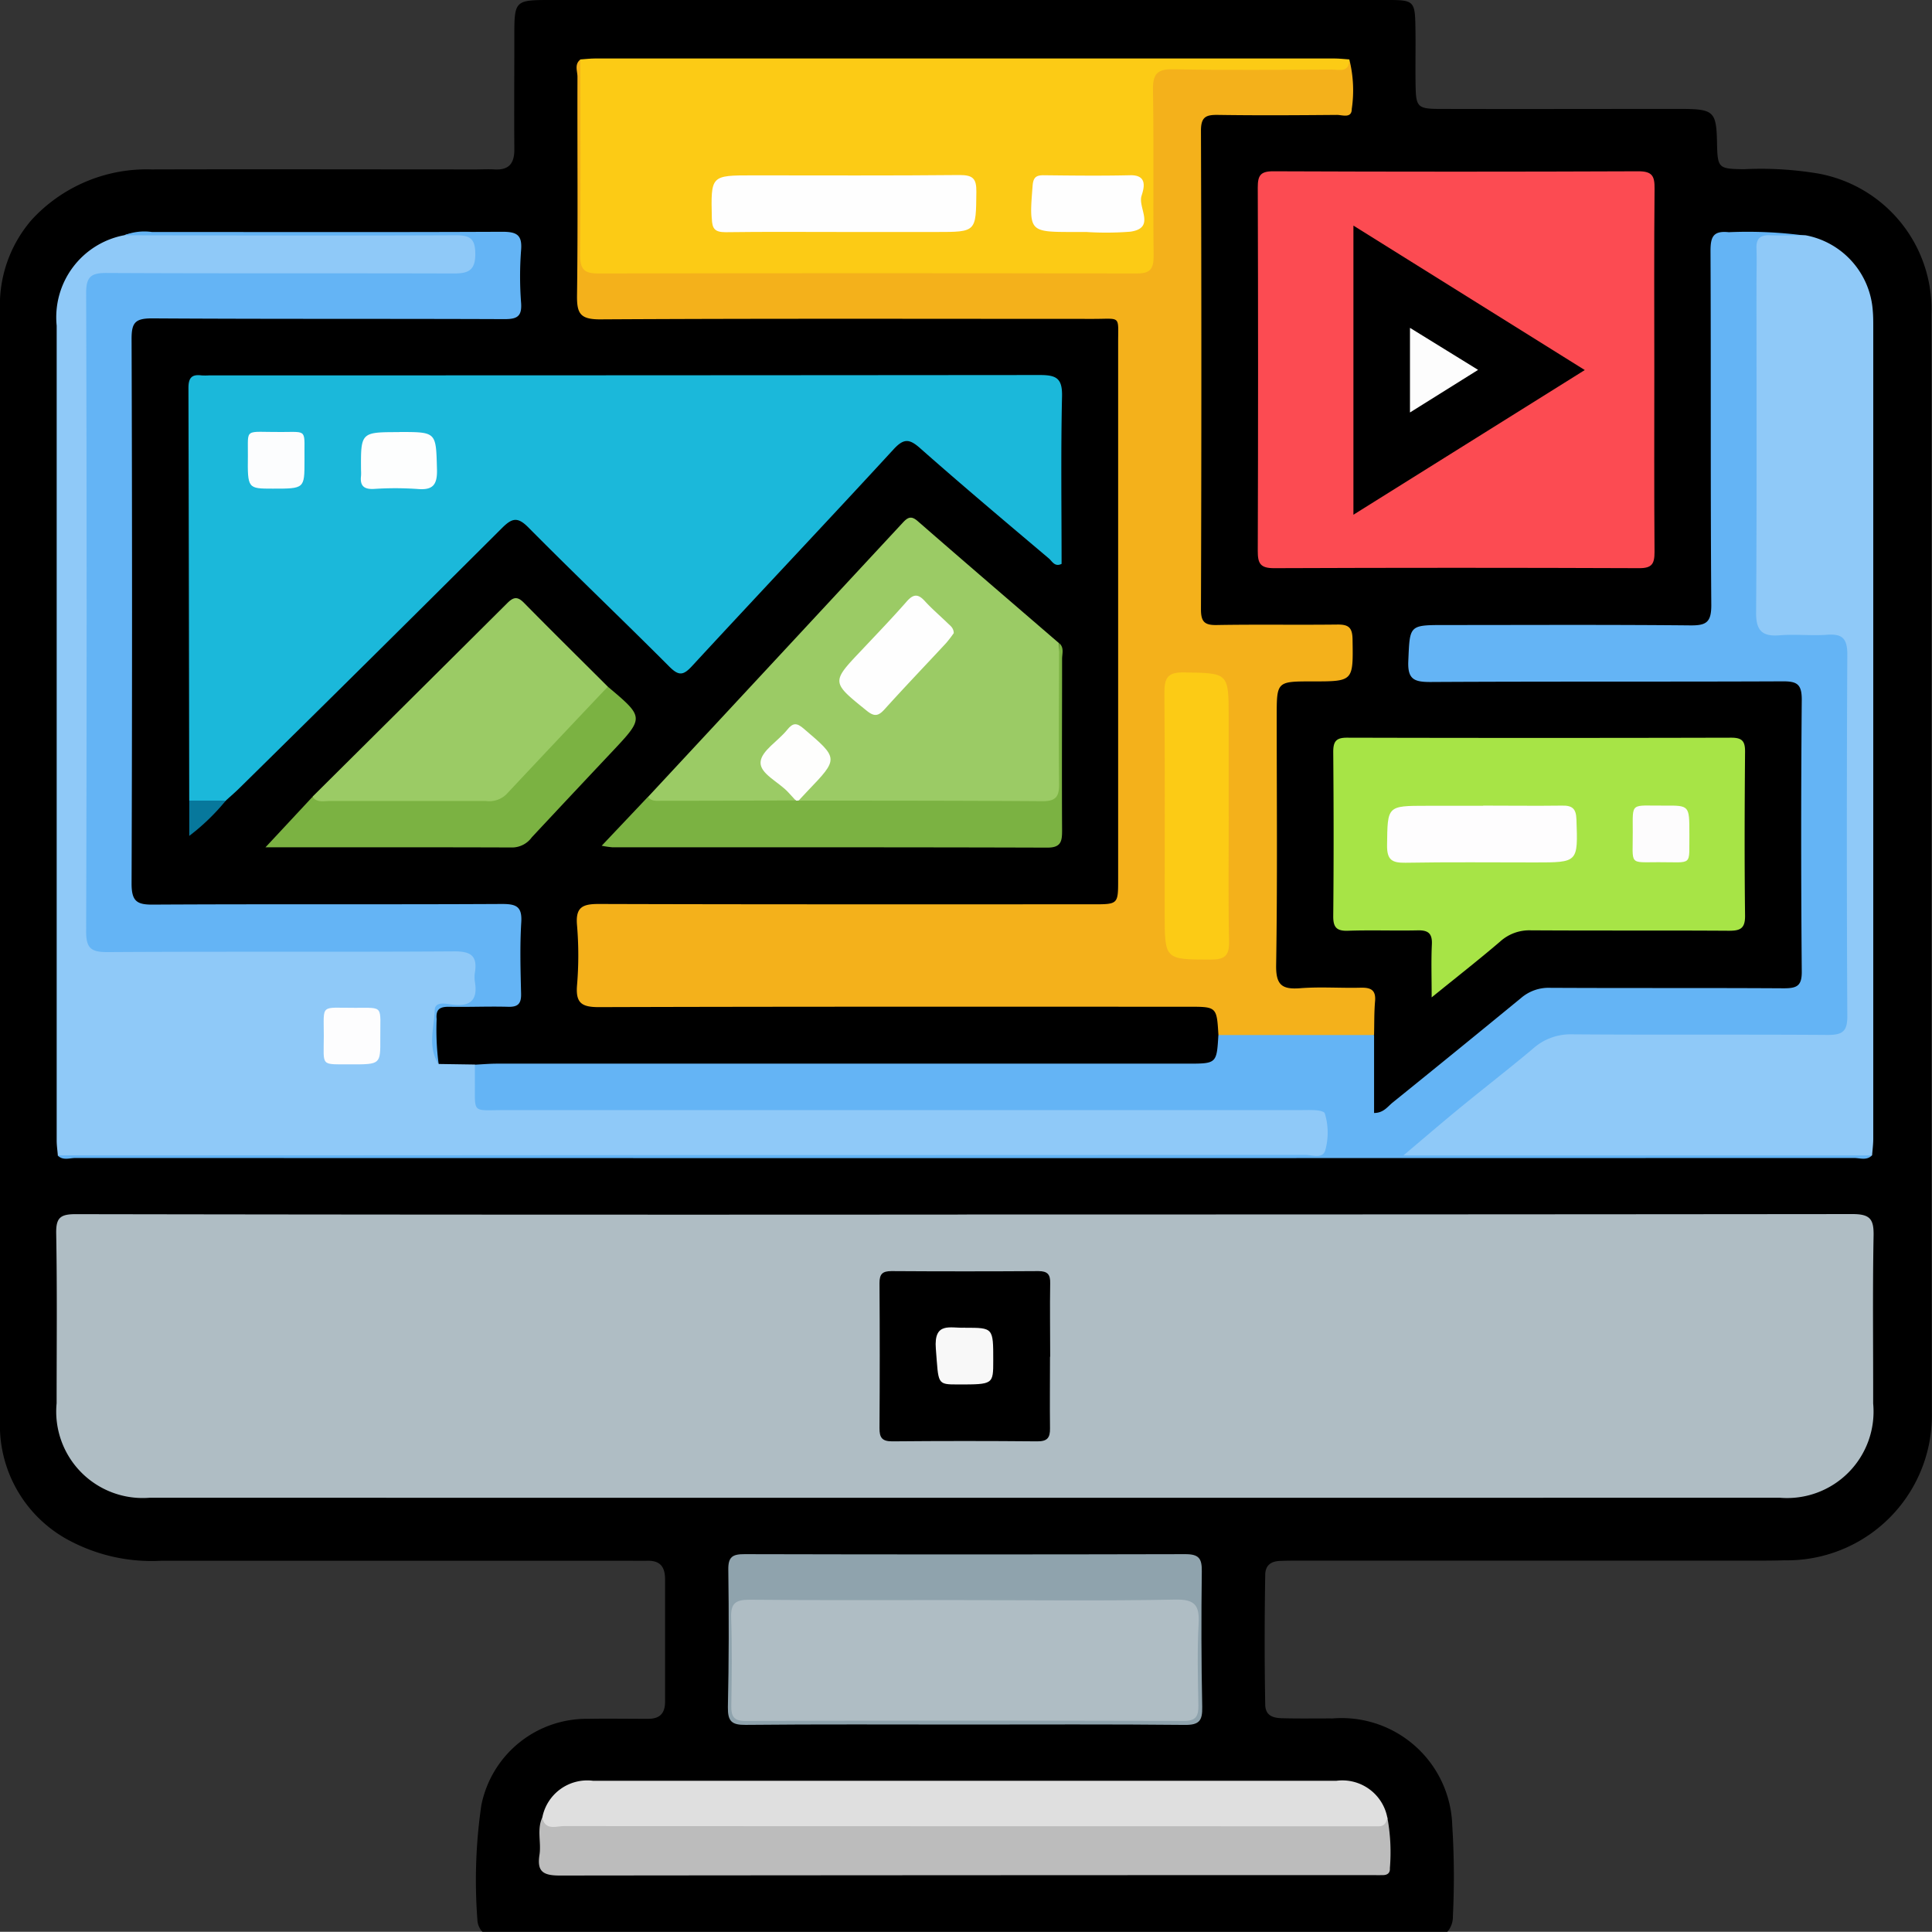 <svg id="Grupo_148693" data-name="Grupo 148693" xmlns="http://www.w3.org/2000/svg" xmlns:xlink="http://www.w3.org/1999/xlink" width="64.427" height="64.42" viewBox="0 0 64.427 64.42">
  <rect x="0" y="0" width="64.427" height="64.42" fill="#333333" stroke="none"/>
  <defs>
    <clipPath id="clip-path">
      <rect id="Rectángulo_89983" data-name="Rectángulo 89983" width="64.427" height="64.42" fill="none"/>
    </clipPath>
  </defs>
  <g id="Grupo_148692" data-name="Grupo 148692" clip-path="url(#clip-path)">
    <path id="Trazado_247998" data-name="Trazado 247998" d="M48.265,64.42H16.088a.61.61,0,0,1-.168-.4,17.334,17.334,0,0,1,.131-3.818A3.582,3.582,0,0,1,19.6,57.318c.67-.012,1.339,0,2.01,0,.393,0,.568-.179.568-.572,0-1.36,0-2.721,0-4.082,0-.415-.164-.627-.593-.617-.209.005-.419,0-.628,0q-7.788,0-15.575,0a5.842,5.842,0,0,1-2.977-.627A4.343,4.343,0,0,1,0,47.7V9.992A4.338,4.338,0,0,1,1.067,7.318,5.21,5.21,0,0,1,5.057,5.65c3.6-.01,7.2,0,10.806,0,.209,0,.419-.012.628,0,.488.027.665-.206.661-.678-.01-1.235,0-2.471,0-3.707C17.15,0,17.151,0,18.408,0H46.3c.836,0,.886.044.9.873.013.67-.006,1.34.007,2.01s.073.747.771.749c2.534.007,5.068,0,7.6,0,.189,0,.377,0,.566,0,1.005.012,1.094.1,1.114,1.126.017.851.042.873.891.885a11.541,11.541,0,0,1,2.5.147,4.6,4.6,0,0,1,3.759,4.68c.006,12.251-.013,24.5.015,36.754a4.831,4.831,0,0,1-4.918,4.808c-.419.014-.837.011-1.256.011H43.364c-.23,0-.46,0-.691.01-.294.015-.476.147-.481.459-.024,1.445-.026,2.89,0,4.334.006.363.252.443.552.452.565.016,1.131.005,1.7.007a3.692,3.692,0,0,1,3.985,3.576A27.035,27.035,0,0,1,48.45,63.9a.764.764,0,0,1-.185.521"/>
    <path id="Trazado_247999" data-name="Trazado 247999" d="M33.914,76.613q14.765,0,29.53-.014c.587,0,.717.165.706.724-.035,1.864-.01,3.728-.014,5.592a2.883,2.883,0,0,1-3.119,3.143q-27.173.006-54.347,0a2.884,2.884,0,0,1-3.111-3.15c0-1.885.02-3.771-.014-5.655-.01-.525.128-.652.651-.651q14.86.025,29.719.013" transform="translate(-1.671 -36.113)" fill="#afbdc4"/>
    <path id="Trazado_248000" data-name="Trazado 248000" d="M11.916,37.855q-.01-6.88-.026-13.76c0-.333.107-.462.432-.42a1.9,1.9,0,0,0,.252,0q13.854,0,27.709-.012c.555,0,.752.112.739.712-.042,1.862-.015,3.726-.015,5.586-.23.112-.314-.088-.425-.182C39.142,28.562,37.7,27.35,36.286,26.1c-.363-.321-.549-.321-.885.044-2.226,2.42-4.487,4.808-6.717,7.224-.3.327-.451.326-.763.014-1.553-1.557-3.147-3.073-4.694-4.635-.363-.367-.549-.312-.881.019q-4.361,4.349-8.75,8.667c-.148.147-.307.282-.461.423a1.021,1.021,0,0,1-1.218,0" transform="translate(-5.606 -11.157)" fill="#1bb8da"/>
    <path id="Trazado_248001" data-name="Trazado 248001" d="M57.783,36.276c-.057-.936-.057-.936-1-.936-6.555,0-13.109-.007-19.663.013-.57,0-.773-.136-.726-.724a11.9,11.9,0,0,0,0-2.008c-.056-.616.2-.71.741-.708,5.486.017,10.973.011,16.459.011.845,0,.845,0,.845-.832q0-8.953,0-17.906c0-.91.1-.784-.816-.784-5.486,0-10.973-.016-16.459.016-.665,0-.777-.194-.77-.8.033-2.429.007-4.858.015-7.288,0-.191-.111-.417.1-.579a1.15,1.15,0,0,1,.2.891c.008,1.736,0,3.473.006,5.209,0,.772.052.824.816.825q8.534.006,17.067,0c.76,0,.8-.048.816-.831.041-1.632-.022-3.263,0-4.894.014-.923.136-1.043,1.063-1.045,1.653,0,3.305,0,4.957,0a.944.944,0,0,0,.715-.153A4.226,4.226,0,0,1,62.23,5.4c0,.327-.314.2-.493.2-1.319.011-2.637.02-3.956,0-.409-.007-.582.058-.58.532q.027,7.976,0,15.953c0,.409.111.534.524.526,1.339-.024,2.68,0,4.019-.016.371-.005.505.091.512.488.022,1.408.038,1.408-1.339,1.408-1.19,0-1.19,0-1.19,1.171,0,2.764.026,5.528-.019,8.29-.011.67.2.817.807.77.665-.052,1.339,0,2.008-.017.33-.008.517.066.484.448s-.024.752-.034,1.127a.82.82,0,0,1-.637.189q-1.96.017-3.919,0a.808.808,0,0,1-.636-.189" transform="translate(-17.152 -1.768)" fill="#f4b11b"/>
    <path id="Trazado_248002" data-name="Trazado 248002" d="M16.31,42.427l1.21.018a1.129,1.129,0,0,1,.211.771.487.487,0,0,0,.55.533q.377.008.754.008H44.417c.272,0,.545-.008.817.007.71.038.882.219.891.922.009.737-.1.846-.867.846q-20.514,0-41.028,0a1.234,1.234,0,0,1-.617-.056c-.013-.165-.039-.331-.039-.5q0-13.584,0-27.169A2.785,2.785,0,0,1,5.828,14.79a1.2,1.2,0,0,1,.557-.05c3.517,0,7.033,0,10.55-.007.42,0,.748.023.767.559.021.553-.182.855-.7.938a5.054,5.054,0,0,1-.815.03H5.956c-.23,0-.46,0-.69.015a.443.443,0,0,0-.474.468c-.01.189-.013.377-.013.565q0,10.049,0,20.1c0,.084,0,.168,0,.251.016.755.067.817.835.818q5.212.01,10.425,0c.209,0,.419,0,.628,0,.911.018,1.053.163,1.056,1.069,0,.887-.054.973-.946.941-.485-.017-.649.146-.578.6.068.44-.127.9.112,1.33" transform="translate(-1.684 -6.946)" fill="#8fc9f8"/>
    <path id="Trazado_248003" data-name="Trazado 248003" d="M3.648,45.417q10.587,0,21.174-.01,10.211,0,20.421-.006c.231,0,.585.142.671-.153a2.2,2.2,0,0,0-.016-1.234c-.017-.057-.177-.093-.273-.1-.187-.016-.376-.007-.565-.007q-13.258,0-26.515,0c-1.128,0-.975.142-.989-1.014,0-.168,0-.335,0-.5.249-.013.5-.035.748-.035q11.5,0,23.01,0c.979,0,.979,0,1.036-.955h5.192v2.6c.314,0,.448-.209.614-.344q2.151-1.736,4.287-3.49a1.406,1.406,0,0,1,.969-.34c2.6.014,5.195,0,7.792.016.446,0,.608-.082.6-.578q-.039-4.525,0-9.05c0-.521-.165-.61-.637-.608-3.917.017-7.834,0-11.751.022-.543,0-.76-.093-.733-.7.053-1.2.014-1.2,1.235-1.2,2.723,0,5.446-.015,8.169.012.531.005.7-.1.7-.674-.03-3.938-.008-7.876-.026-11.815,0-.476.095-.676.609-.623a14.453,14.453,0,0,1,2.556.115.873.873,0,0,1-.763.2c-.53-.032-.688.218-.684.714.013,1.927.006,3.853.005,5.779,0,1.843,0,3.686,0,5.528,0,.86.057.909.936.919.356,0,.712,0,1.068,0,.854.019.988.15,1.01.982.006.23,0,.461,0,.691V39.912c0,.209,0,.419,0,.628-.017.911-.14,1.033-1.075,1.044-.649.008-1.3,0-1.947,0-2.031,0-4.062.011-6.093-.006a2.223,2.223,0,0,0-1.553.542c-1.189,1.017-2.442,1.957-3.674,3.029a1.646,1.646,0,0,0,.715.065q6.627,0,13.254.007c.346,0,.719-.084,1.016.2-.177.175-.4.083-.594.083q-29.655.008-59.311,0c-.2,0-.418.094-.593-.084" transform="translate(-1.72 -6.888)" fill="#64b4f5"/>
    <path id="Trazado_248004" data-name="Trazado 248004" d="M92.58,17.412c0,2.03-.008,4.06.007,6.089,0,.391-.08.544-.512.542q-6.089-.024-12.178,0c-.464,0-.542-.164-.541-.579q.02-6.058,0-12.116c0-.393.083-.541.514-.54q6.089.025,12.178,0c.465,0,.544.161.54.576-.019,2.009-.008,4.018-.008,6.027" transform="translate(-37.413 -5.096)" fill="#fc4b52"/>
    <path id="Trazado_248005" data-name="Trazado 248005" d="M62.258,3.721c0,.453-.339.336-.587.337-1.757.006-3.515.028-5.272-.011-.575-.013-.7.179-.689.715.031,1.841,0,3.683.021,5.524,0,.439-.131.573-.571.572q-8.976-.019-17.952,0c-.478,0-.6-.149-.6-.61.021-2.176.007-4.352.006-6.528.166-.011.332-.032.5-.032q12.322,0,24.644,0c.166,0,.332.021.5.032" transform="translate(-17.261 -1.738)" fill="#fccb15"/>
    <path id="Trazado_248006" data-name="Trazado 248006" d="M104.171,45.527H88.546c.725-.612,1.3-1.107,1.885-1.587.806-.66,1.632-1.3,2.428-1.967a1.87,1.87,0,0,1,1.3-.484c2.847.022,5.7,0,8.543.02.482,0,.649-.115.646-.627q-.031-6.031,0-12.062c0-.539-.172-.693-.681-.655s-1.049-.025-1.569.017c-.6.05-.8-.164-.791-.776.025-3.623.012-7.245.012-10.869,0-.419.014-.838,0-1.256-.013-.33.126-.449.446-.438.4.014.795,0,1.192,0a2.752,2.752,0,0,1,2.24,2.518c.017.187.016.376.016.564q0,13.522,0,27.044c0,.187-.025.373-.039.559" transform="translate(-41.745 -6.997)" fill="#8fc9f8"/>
    <path id="Trazado_248007" data-name="Trazado 248007" d="M17.19,42.373c-.378-.573-.147-1.2-.129-1.8.01-.3.381-.206.582-.181.6.076.86-.143.758-.755a.99.99,0,0,1,0-.313c.087-.548-.124-.71-.687-.706-3.854.025-7.708,0-11.562.024-.534,0-.717-.112-.715-.687q.031-10.652,0-21.3c0-.534.167-.663.678-.66,3.854.02,7.708.005,11.562.017.473,0,.737-.075.737-.644,0-.506-.162-.632-.649-.63-3.687.016-7.373.006-11.059,0a1.834,1.834,0,0,1,.922-.11c3.895,0,7.79.01,11.685-.007.479,0,.67.1.628.612a11.542,11.542,0,0,0,0,1.757c.033.458-.135.546-.562.544-3.916-.016-7.833,0-11.748-.025-.567,0-.68.149-.679.691q.031,9.079,0,18.158c0,.6.185.707.732.7,3.874-.022,7.749,0,11.623-.021.467,0,.673.081.64.609-.049.793-.025,1.591-.006,2.386.007.326-.1.443-.428.434-.649-.018-1.3.012-1.947,0-.306-.007-.475.056-.441.409a8.669,8.669,0,0,0,.067,1.5" transform="translate(-2.564 -6.892)" fill="#64b4f5"/>
    <path id="Trazado_248008" data-name="Trazado 248008" d="M87.4,55.206c0-.686-.019-1.23.007-1.772.017-.365-.125-.474-.471-.466-.774.017-1.55-.014-2.323.013-.391.014-.5-.12-.495-.5.018-1.821.015-3.643,0-5.465,0-.347.094-.474.459-.473q6.406.016,12.812,0c.356,0,.465.108.462.465-.015,1.821-.022,3.643,0,5.465.006.445-.169.51-.55.508-2.2-.014-4.4,0-6.594-.014a1.448,1.448,0,0,0-1.021.372c-.711.609-1.45,1.186-2.291,1.868" transform="translate(-39.658 -21.943)" fill="#a7e446"/>
    <path id="Trazado_248009" data-name="Trazado 248009" d="M40.886,41.974q4.253-4.574,8.5-9.15c.176-.19.29-.226.5-.041,1.56,1.36,3.132,2.708,4.7,4.06a23.353,23.353,0,0,1,.062,2.929c.019.646-.014,1.295.01,1.941a.477.477,0,0,1-.493.574c-.062.006-.125.015-.187.015-2.588,0-5.176.053-7.762-.029-.346-.073-.4-.254-.186-.527.2-.245.435-.451.651-.679a.345.345,0,0,0,.013-.546c-.044-.044-.088-.09-.131-.135-.678-.727-1.214-.638-1.659.261-.1.2,0,.311.126.432a7.724,7.724,0,0,1,.654.675c.18.227.2.418-.143.5-1.378.1-2.756.043-4.133.027-.208,0-.485.016-.526-.312" transform="translate(-19.276 -15.399)" fill="#9bcb65"/>
    <path id="Trazado_248010" data-name="Trazado 248010" d="M62.3,114.695a6.377,6.377,0,0,1,.082,1.675c.012.154-.074.23-.225.233s-.293,0-.44,0q-13.511,0-27.022.014c-.562,0-.758-.141-.672-.69.064-.408-.091-.834.089-1.235a12.6,12.6,0,0,0,1.566.076q12.527,0,25.054,0a12.6,12.6,0,0,0,1.567-.076" transform="translate(-16.033 -54.073)" fill="#bcbcbc"/>
    <path id="Trazado_248011" data-name="Trazado 248011" d="M62.4,113.594c-.042.146-.1.279-.284.279-.146,0-.293,0-.439,0q-13.37,0-26.74-.006c-.259,0-.616.16-.724-.277a1.527,1.527,0,0,1,1.7-1.233q6.085,0,12.169,0,6.3,0,12.608,0a1.527,1.527,0,0,1,1.705,1.233" transform="translate(-16.13 -52.972)" fill="#dfdfdf"/>
    <path id="Trazado_248012" data-name="Trazado 248012" d="M19.712,44.363q3.251-3.228,6.5-6.46c.212-.212.346-.22.557-.005.924.939,1.862,1.864,2.794,2.794a.629.629,0,0,1-.279.593c-.958.9-1.765,1.946-2.713,2.858a1.709,1.709,0,0,1-1.274.542c-1.606-.016-3.213,0-4.818-.014-.275,0-.646.127-.764-.308" transform="translate(-9.293 -17.793)" fill="#9bcb65"/>
    <path id="Trazado_248013" data-name="Trazado 248013" d="M53.8,103.737c-2.429,0-4.857-.013-7.285.011-.472.005-.6-.121-.594-.593.034-1.528.035-3.057.014-4.585-.006-.43.146-.516.542-.515q7.348.018,14.7,0c.457,0,.553.15.548.573-.019,1.507-.018,3.015.014,4.521.01.461-.1.606-.587.6-2.449-.025-4.9-.012-7.348-.012" transform="translate(-21.648 -46.228)" fill="#8fa3ad"/>
    <path id="Trazado_248014" data-name="Trazado 248014" d="M44.523,45.827c2.711,0,5.422,0,8.133.019.455,0,.559-.16.554-.58-.019-1.564,0-3.129,0-4.693.177.148.1.351.1.529,0,1.9-.011,3.81,0,5.715,0,.359-.028.578-.492.577-4.836-.015-9.671-.01-14.508-.011a3.288,3.288,0,0,1-.353-.052L39.5,45.7c.118.16.292.133.454.132q2.239,0,4.477-.013l.047-.04Z" transform="translate(-17.892 -19.128)" fill="#7bb242"/>
    <path id="Trazado_248015" data-name="Trazado 248015" d="M18.313,47c.156.2.381.136.58.136,1.733,0,3.465,0,5.2,0a.831.831,0,0,0,.685-.22c1.124-1.2,2.256-2.4,3.385-3.592,1.22,1.026,1.219,1.025.128,2.184q-1.334,1.416-2.662,2.838a.818.818,0,0,1-.632.34c-2.739-.01-5.479-.005-8.25-.005L18.313,47" transform="translate(-7.894 -20.425)" fill="#7bb242"/>
    <path id="Trazado_248016" data-name="Trazado 248016" d="M11.94,50.513l1.218,0a7.207,7.207,0,0,1-1.218,1.176Z" transform="translate(-5.629 -23.814)" fill="#07789c"/>
    <path id="Trazado_248017" data-name="Trazado 248017" d="M61.18,83.047c0,.8-.01,1.591,0,2.387.006.318-.09.44-.427.437q-2.418-.022-4.836,0c-.342,0-.425-.128-.423-.441q.016-2.418,0-4.836c0-.3.094-.4.4-.4q2.45.016,4.9,0c.308,0,.4.115.392.407-.014.816,0,1.633,0,2.449" transform="translate(-26.165 -37.806)"/>
    <path id="Trazado_248018" data-name="Trazado 248018" d="M24.053,27.256c1.246,0,1.218,0,1.252,1.248.015.533-.152.7-.667.651a10.783,10.783,0,0,0-1.443,0c-.334.016-.461-.113-.423-.435a1.488,1.488,0,0,0,0-.188c-.009-1.272-.009-1.272,1.279-1.272" transform="translate(-10.733 -12.85)" fill="#fdfefe"/>
    <path id="Trazado_248019" data-name="Trazado 248019" d="M17.524,28.216c0,.926,0,.926-1.06.925-.831,0-.84,0-.828-1.089.011-.961-.147-.792,1.119-.8.9,0,.755-.11.769.961" transform="translate(-7.37 -12.846)" fill="#fcfdfe"/>
    <path id="Trazado_248020" data-name="Trazado 248020" d="M75.61,47.2c0,1.4-.019,2.8.011,4.2.01.481-.156.6-.613.6-1.534-.005-1.534.012-1.534-1.545,0-2.447.012-4.893-.01-7.339,0-.491.088-.7.644-.693,1.5.024,1.5,0,1.5,1.517V47.2" transform="translate(-34.635 -20)" fill="#fccb15"/>
    <path id="Trazado_248021" data-name="Trazado 248021" d="M21.336,65.465c-1.04-.008-.913.1-.911-.951,0-1.085-.133-.929,1.051-.934.972,0,.825-.085.833,1.029.006.857,0,.857-.973.857" transform="translate(-9.627 -29.972)" fill="#fdfdfe"/>
    <path id="Trazado_248022" data-name="Trazado 248022" d="M93.106,19.05l-7.715,4.825V14.233l7.715,4.817" transform="translate(-40.258 -6.71)"/>
    <path id="Trazado_248023" data-name="Trazado 248023" d="M49.322,12.944c-1.318,0-2.637-.011-3.955.007-.357,0-.454-.107-.462-.461-.032-1.434-.045-1.434,1.366-1.434,2.3,0,4.6.012,6.9-.011.445,0,.56.123.555.56-.013,1.339.006,1.339-1.334,1.339H49.322" transform="translate(-21.167 -5.208)" fill="#fefefe"/>
    <path id="Trazado_248024" data-name="Trazado 248024" d="M66.926,12.948h-.439c-1.512,0-1.5,0-1.382-1.534.021-.271.1-.361.37-.358.961.011,1.922.022,2.882,0,.61-.015.453.456.381.688-.126.4.482,1.073-.373,1.194a10.287,10.287,0,0,1-1.439.012" transform="translate(-30.671 -5.212)" fill="#fefefe"/>
    <path id="Trazado_248025" data-name="Trazado 248025" d="M90.718,50.823c.877,0,1.754.012,2.631,0,.342-.007.468.1.48.459.05,1.436.063,1.436-1.378,1.436s-2.881-.015-4.321.01c-.447.007-.622-.09-.616-.582.017-1.317-.007-1.317,1.325-1.317h1.879" transform="translate(-41.259 -23.958)" fill="#fefdfe"/>
    <path id="Trazado_248026" data-name="Trazado 248026" d="M104.9,51.753c-.019,1.116.149.956-1.034.96-1,0-.85.11-.855-1.013,0-1.015-.09-.866,1.07-.874.818-.006.818,0,.818.927" transform="translate(-48.563 -23.961)" fill="#fdfcfd"/>
    <path id="Trazado_248027" data-name="Trazado 248027" d="M56.765,38.838a4.018,4.018,0,0,1-.248.323c-.683.736-1.378,1.461-2.051,2.207-.209.231-.344.258-.6.049-1.183-.956-1.188-.945-.156-2.031.5-.531,1.01-1.061,1.493-1.612.22-.25.378-.258.6-.014.239.262.512.493.767.742.087.085.2.156.2.336" transform="translate(-24.965 -17.718)" fill="#fefefe"/>
    <path id="Trazado_248028" data-name="Trazado 248028" d="M49.254,48.238c-.031,0-.06,0-.09,0l-.252-.274c-.318-.35-.955-.622-.926-1.014.028-.377.59-.7.889-1.076.19-.234.313-.239.546-.04,1.172,1,1.178.993.128,2.088-.1.105-.2.214-.3.321" transform="translate(-22.623 -21.539)" fill="#fefefd"/>
    <path id="Trazado_248029" data-name="Trazado 248029" d="M53.9,100.94c2.346,0,4.692.029,7.038-.018.67-.013.813.2.78.814-.049.9-.023,1.8-.007,2.7.006.351-.063.533-.477.532q-7.321-.017-14.642,0c-.369,0-.462-.149-.457-.487.015-.985.029-1.97-.005-2.954-.017-.479.144-.6.608-.6,2.388.022,4.776.01,7.164.01" transform="translate(-21.748 -47.58)" fill="#afbdc4"/>
    <path id="Trazado_248030" data-name="Trazado 248030" d="M60.013,83.762c.941,0,.941,0,.94,1.091,0,.8,0,.8-1.17.8-.721,0-.649-.006-.744-1.187-.075-.929.5-.677.973-.707" transform="translate(-27.831 -39.485)" fill="#f8f8f8"/>
    <path id="Trazado_248031" data-name="Trazado 248031" d="M91.228,22.088l-2.269,1.419V20.685l2.269,1.4" transform="translate(-41.94 -9.752)" fill="#fdfdfd"/>
  </g>
</svg>
